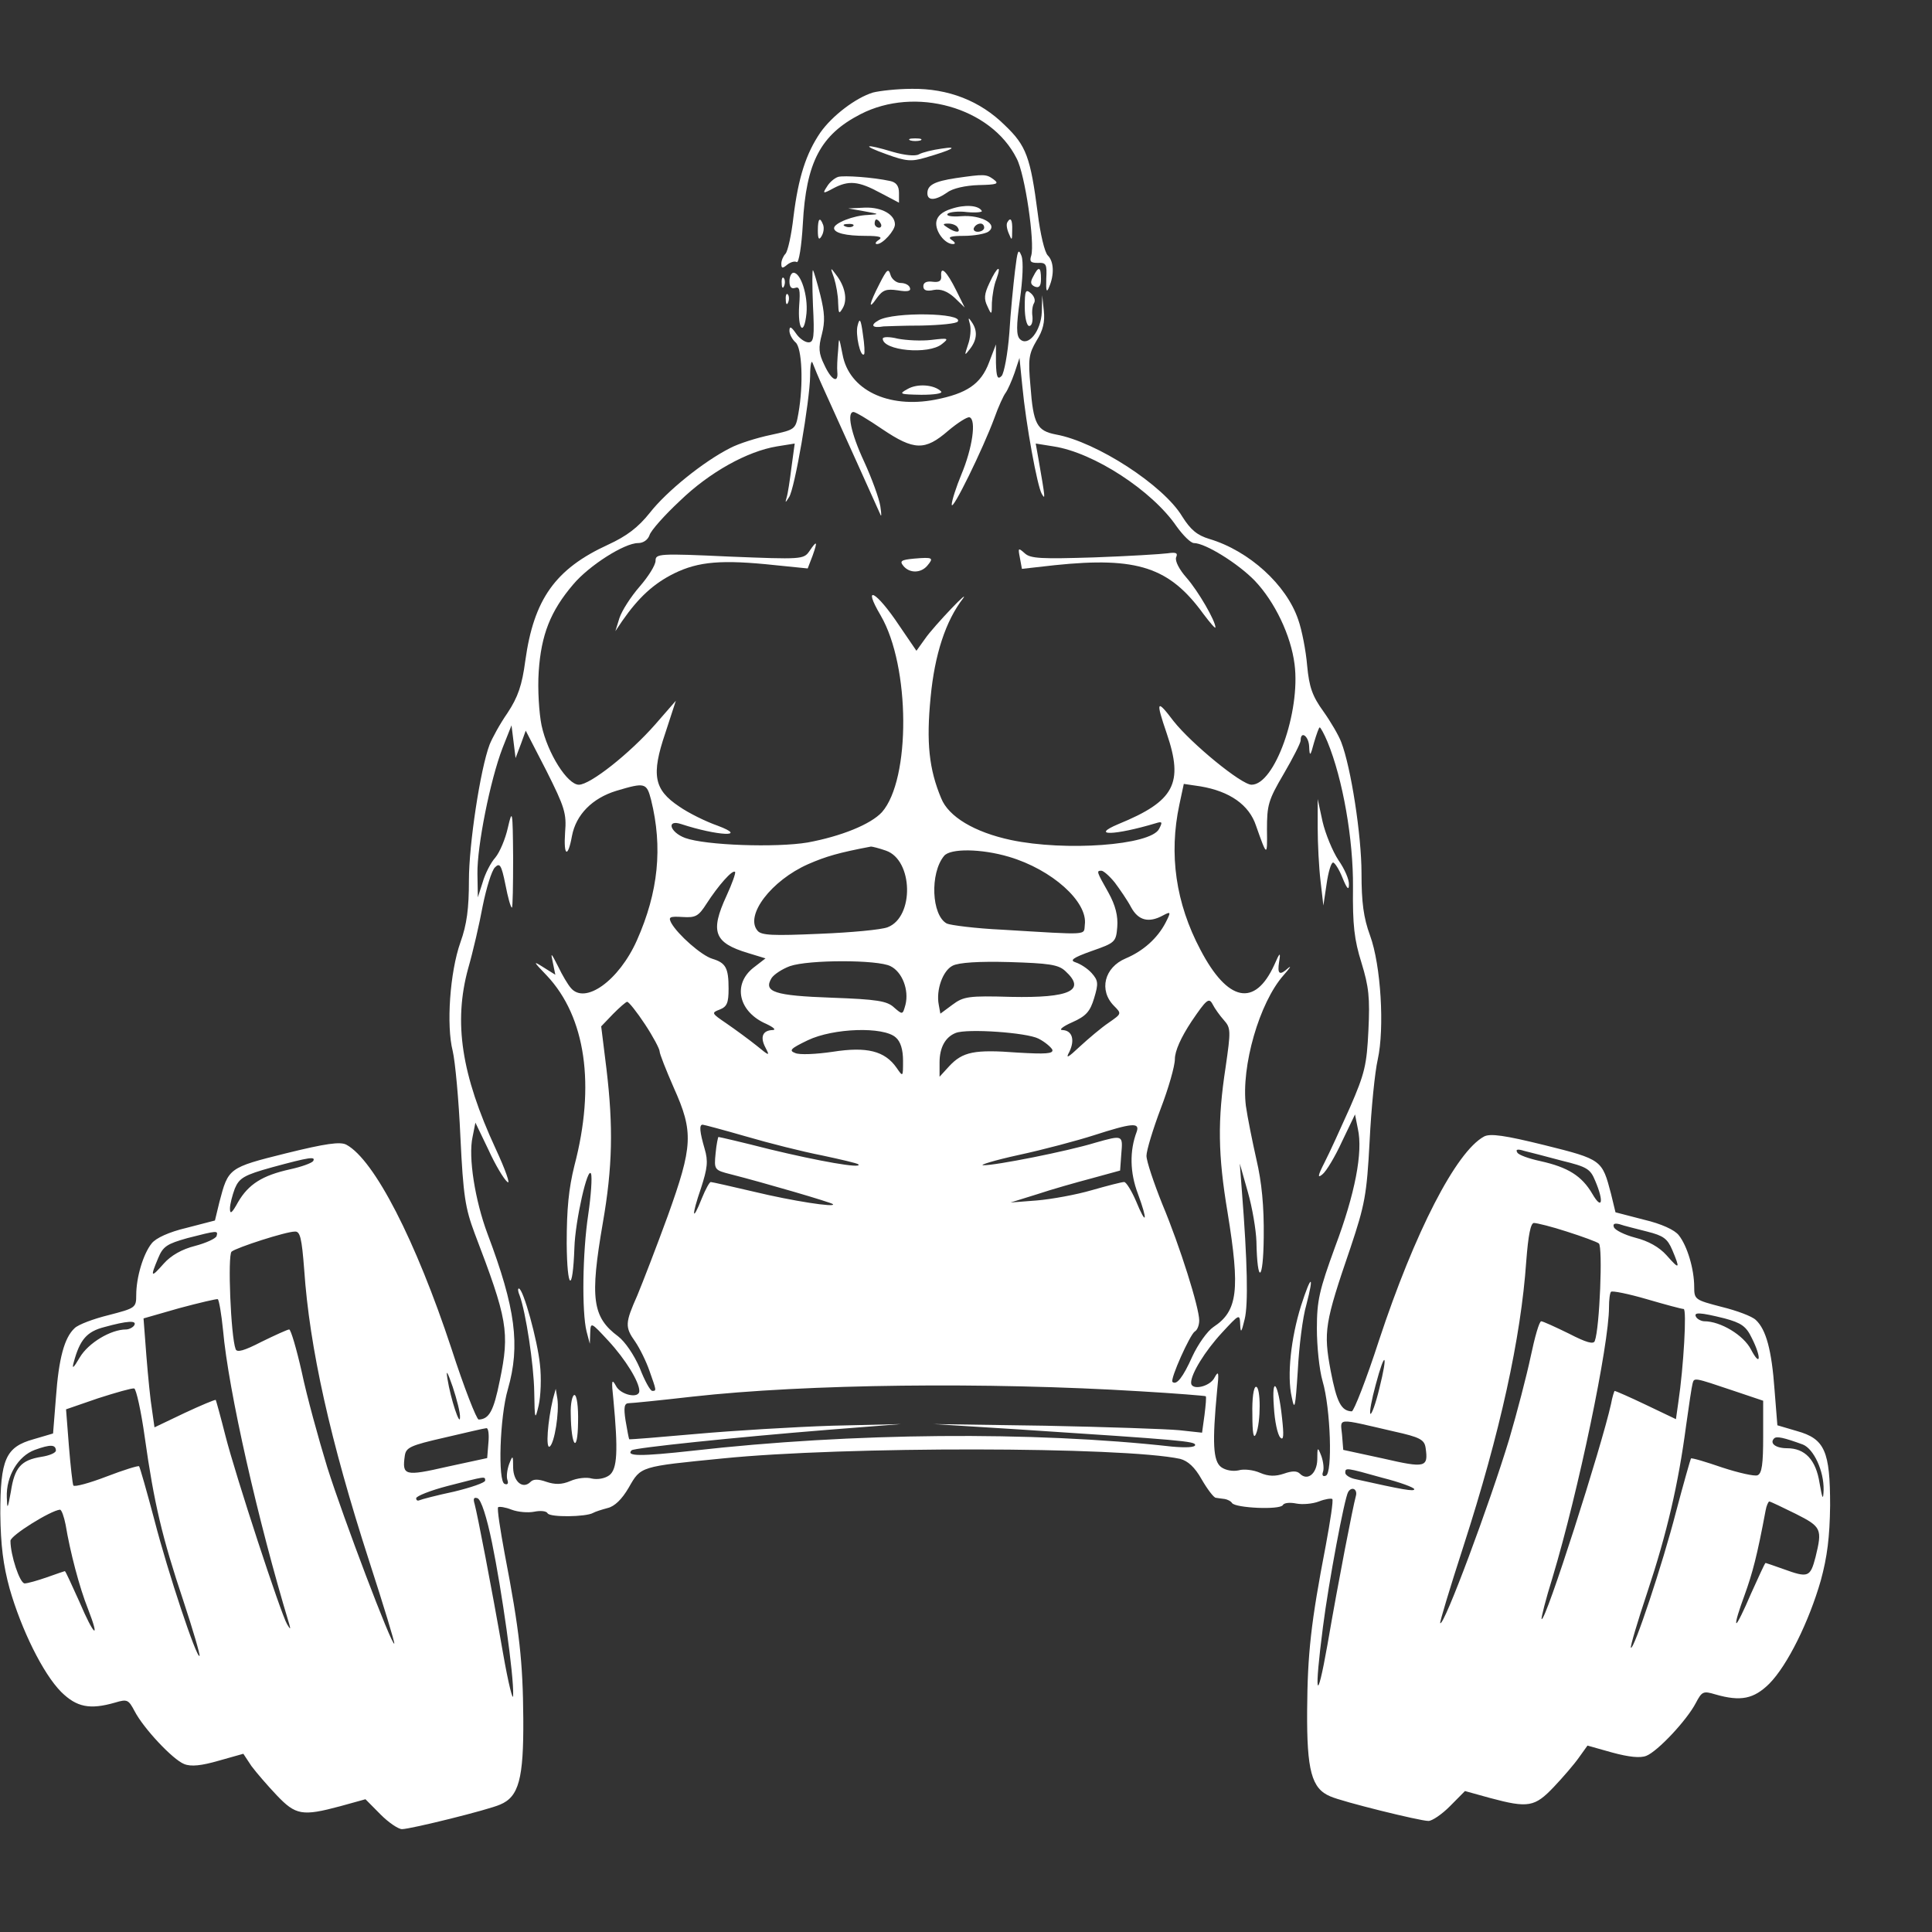 <?xml version="1.0" encoding="utf-8"?>
<svg version="1.0" width="500pt" height="500pt" viewBox="0 0 500 500" preserveAspectRatio="xMidYMid meet" xmlns="http://www.w3.org/2000/svg">
  <rect x="0" y="0" width="500" height="500" fill="#333333" stroke="none"/>
  <g transform="matrix(0.105, 0, 0, -0.106, -25.643, 518.963)" fill="#000000" stroke="none" style="">
    <path d="M2396 4670 c-43 -13 -101 -57 -130 -98 -35 -51 -54 -109 -66 -205 -5 -44 -14 -85 -20 -91 -5 -5 -10 -16 -10 -24 0 -12 3 -12 15 -2 8 6 18 9 23 6 5 -3 12 39 15 93 8 151 44 218 142 268 135 69 322 17 385 -108 21 -39 45 -206 36 -237 -5 -15 -1 -18 16 -18 21 1 23 -3 21 -39 -1 -30 1 -35 7 -20 13 30 12 62 -3 77 -8 7 -19 54 -25 103 -18 137 -28 165 -81 215 -61 60 -140 90 -229 89 -37 0 -80 -5 -96 -9z" style="fill: rgb(255, 255, 255);"/>
    <path d="M2488 4553 c6 -2 18 -2 25 0 6 3 1 5 -13 5 -14 0 -19 -2 -12 -5z" style="fill: rgb(255, 255, 255);"/>
    <path d="M2430 4519 c47 -17 61 -18 95 -8 66 19 85 29 40 22 -22 -3 -47 -9 -56 -14 -9 -5 -36 -2 -64 6 -70 21 -80 17 -15 -6z" style="fill: rgb(255, 255, 255);"/>
    <path d="M2310 4464 c-9 -3 -21 -13 -27 -23 -12 -18 -11 -19 15 -5 38 20 62 18 116 -11 l46 -24 0 24 c0 17 -7 26 -22 29 -42 9 -113 14 -128 10z" style="fill: rgb(255, 255, 255);"/>
    <path d="M2600 4461 c-53 -8 -70 -17 -70 -37 0 -19 20 -18 49 2 13 10 45 17 77 18 46 1 52 3 37 14 -18 13 -23 13 -93 3z" style="fill: rgb(255, 255, 255);"/>
    <path d="M2589 4386 c-23 -7 -35 -18 -37 -32 -3 -23 21 -54 41 -54 7 0 6 4 -3 10 -11 7 -3 10 30 10 25 0 52 5 60 10 26 18 -17 42 -67 38 -24 -2 -38 1 -33 6 4 4 26 7 48 4 22 -2 39 0 36 3 -8 14 -42 16 -75 5z m16 -46 c8 -13 -5 -13 -25 0 -13 8 -13 10 2 10 9 0 20 -4 23 -10z m65 0 c0 -5 -7 -10 -16 -10 -8 0 -12 5 -9 10 3 6 10 10 16 10 5 0 9 -4 9 -10z" style="fill: rgb(255, 255, 255);"/>
    <path d="M2375 4380 c38 -7 38 -7 8 -9 -35 -1 -83 -20 -83 -32 0 -12 29 -19 78 -19 34 0 43 -3 32 -10 -8 -5 -10 -10 -4 -10 14 0 44 33 44 48 0 24 -32 42 -73 41 l-42 -2 40 -7z m40 -30 c3 -5 1 -10 -4 -10 -6 0 -11 5 -11 10 0 6 2 10 4 10 3 0 8 -4 11 -10z m-68 -6 c-3 -3 -12 -4 -19 -1 -8 3 -5 6 6 6 11 1 17 -2 13 -5z" style="fill: rgb(255, 255, 255);"/>
    <path d="M2260 4333 c0 -21 3 -24 9 -14 5 8 7 20 4 28 -8 21 -13 15 -13 -14z" style="fill: rgb(255, 255, 255);"/>
    <path d="M2727 4353 c-3 -5 -1 -17 4 -28 7 -17 8 -17 8 8 1 27 -4 34 -12 20z" style="fill: rgb(255, 255, 255);"/>
    <path d="M2746 4235 c-4 -33 -11 -101 -14 -152 -4 -52 -13 -98 -19 -105 -10 -10 -13 -3 -14 32 l0 45 -17 -44 c-20 -53 -55 -76 -133 -91 -116 -22 -212 24 -228 110 -9 45 -9 45 -11 10 -2 -19 -3 -43 -2 -52 3 -30 -15 -20 -32 17 -14 28 -15 42 -6 75 8 31 7 52 -4 96 -8 31 -16 58 -18 60 -2 2 -2 -37 0 -86 4 -77 2 -90 -11 -90 -9 0 -23 10 -31 22 -12 17 -16 18 -16 6 0 -8 7 -21 15 -28 16 -13 20 -102 7 -174 -7 -39 -8 -39 -68 -52 -34 -7 -79 -21 -100 -32 -66 -33 -157 -106 -198 -158 -29 -36 -57 -57 -103 -78 -130 -59 -183 -133 -204 -283 -8 -60 -18 -89 -44 -128 -19 -27 -38 -62 -44 -77 -23 -60 -51 -244 -51 -331 0 -69 -5 -108 -21 -152 -26 -73 -35 -203 -19 -265 6 -25 15 -119 19 -210 7 -144 12 -174 35 -235 81 -210 87 -241 62 -360 -15 -74 -26 -94 -52 -95 -5 0 -36 78 -67 173 -88 264 -190 461 -259 498 -15 8 -51 3 -149 -21 -142 -35 -142 -36 -164 -119 l-11 -45 -70 -18 c-43 -10 -76 -25 -86 -38 -21 -26 -38 -83 -38 -126 0 -31 -2 -32 -68 -49 -37 -9 -75 -23 -84 -32 -25 -23 -39 -73 -46 -170 l-7 -87 -48 -14 c-69 -19 -82 -49 -82 -182 1 -77 7 -125 23 -183 29 -100 82 -207 127 -252 38 -37 70 -44 133 -26 30 9 33 7 48 -21 22 -42 94 -118 122 -129 17 -7 43 -4 85 8 l61 17 20 -30 c12 -16 40 -48 62 -71 47 -49 63 -52 157 -27 l62 17 37 -37 c20 -20 44 -36 53 -36 21 0 213 47 242 60 46 19 58 63 57 210 -1 138 -9 213 -46 403 -11 59 -19 110 -16 113 3 2 18 0 33 -6 16 -6 41 -8 56 -5 15 3 30 2 33 -4 6 -10 94 -9 112 1 5 3 21 8 36 12 17 4 35 21 52 50 30 52 27 51 231 71 298 30 987 29 1128 -1 19 -5 36 -20 53 -50 14 -24 30 -45 35 -45 5 -1 15 -2 22 -3 6 -1 15 -5 18 -10 9 -12 117 -17 125 -5 3 6 18 7 33 4 15 -3 40 -1 56 5 15 6 30 8 33 6 3 -3 -5 -54 -16 -113 -37 -190 -45 -265 -46 -403 -1 -147 11 -191 57 -210 29 -13 221 -60 242 -60 9 0 33 16 53 36 l37 37 62 -17 c94 -25 110 -22 157 27 22 23 50 55 62 72 l21 29 61 -17 c41 -11 69 -14 84 -8 28 11 100 87 122 129 15 28 18 30 48 21 63 -18 95 -11 133 26 45 45 98 152 127 252 16 58 22 106 23 183 0 133 -13 163 -82 182 l-48 14 -7 87 c-7 97 -21 147 -46 170 -9 9 -47 23 -84 32 -66 17 -68 18 -68 49 0 43 -17 100 -38 126 -10 13 -43 28 -86 38 l-70 18 -11 45 c-22 83 -22 84 -164 119 -98 24 -134 29 -149 21 -69 -37 -171 -234 -259 -498 -31 -95 -62 -173 -67 -173 -26 1 -37 22 -52 99 -18 96 -15 116 49 301 35 104 40 128 47 260 4 80 13 169 20 199 17 76 8 230 -19 303 -16 43 -21 81 -21 152 0 92 -26 259 -50 320 -6 16 -26 50 -44 75 -27 37 -35 59 -40 112 -3 36 -13 87 -22 112 -29 85 -121 168 -219 197 -30 9 -46 22 -67 55 -46 76 -211 182 -311 200 -47 9 -56 25 -63 119 -6 65 -4 78 15 110 16 25 21 46 18 73 l-4 38 -1 -41 c-2 -47 -34 -86 -54 -66 -9 9 -9 32 0 96 7 50 9 93 4 107 -8 20 -10 13 -16 -36z m-471 -290 c37 -81 132 -289 139 -305 3 -8 3 1 0 20 -3 19 -21 68 -40 109 -33 70 -43 121 -26 121 5 0 37 -19 71 -42 78 -52 105 -53 162 -4 24 20 48 35 53 33 17 -6 7 -75 -20 -139 -13 -31 -24 -65 -24 -74 0 -20 77 136 105 211 10 28 23 56 28 62 5 7 15 29 22 49 l12 36 7 -69 c9 -94 37 -245 48 -263 9 -15 9 -13 -8 84 l-7 39 44 -7 c99 -15 243 -108 303 -195 16 -22 35 -41 43 -41 28 0 109 -50 150 -92 49 -51 89 -133 98 -204 15 -116 -49 -294 -106 -294 -25 0 -148 100 -192 155 -42 55 -45 51 -17 -30 42 -122 19 -165 -119 -221 -72 -30 -9 -28 92 2 16 5 17 3 8 -14 -21 -40 -231 -55 -365 -27 -90 19 -154 57 -172 102 -30 71 -37 136 -26 247 10 104 37 186 80 241 8 11 -5 0 -29 -25 -24 -25 -54 -58 -65 -74 l-21 -29 -42 61 c-57 85 -93 104 -46 25 73 -124 74 -400 3 -480 -28 -30 -101 -59 -183 -74 -78 -13 -252 -7 -302 11 -38 14 -47 46 -10 34 89 -29 168 -33 90 -4 -29 10 -72 31 -95 47 -62 41 -69 77 -34 179 l26 79 -51 -58 c-63 -71 -160 -147 -188 -147 -28 0 -77 76 -92 145 -6 29 -10 88 -7 131 6 90 29 148 85 213 39 46 126 101 160 101 13 0 24 8 28 19 3 11 37 49 75 84 73 70 166 121 239 133 l44 7 -8 -58 c-4 -32 -9 -65 -12 -74 -4 -14 -3 -13 6 1 14 20 51 234 52 296 0 26 3 40 6 32 3 -8 15 -37 28 -65z m-747 -866 l12 33 51 -98 c45 -89 50 -104 46 -151 -4 -58 7 -63 17 -8 10 52 50 92 109 110 71 21 75 20 86 -22 29 -116 18 -225 -35 -343 -44 -98 -128 -158 -163 -116 -7 8 -21 31 -31 52 -18 35 -19 36 -13 9 l6 -29 -29 18 c-27 17 -26 15 8 -20 96 -101 120 -268 68 -464 -14 -56 -19 -105 -19 -190 1 -115 15 -123 19 -10 2 65 33 201 41 180 3 -8 0 -53 -7 -100 -14 -92 -16 -237 -4 -285 l8 -30 1 27 c1 27 2 26 45 -20 42 -45 76 -100 76 -122 0 -20 -47 -10 -58 13 -10 18 -11 12 -6 -33 12 -126 10 -171 -10 -186 -11 -8 -29 -11 -43 -8 -13 4 -37 1 -53 -6 -21 -9 -38 -9 -59 -2 -20 7 -32 7 -39 0 -19 -19 -42 0 -43 34 0 32 -1 32 -10 9 -5 -14 -7 -31 -4 -39 3 -8 0 -12 -7 -9 -17 5 -12 164 8 231 31 107 19 198 -50 379 -31 82 -48 188 -37 237 l7 35 32 -66 c17 -37 38 -72 47 -79 8 -7 -5 30 -29 81 -85 182 -104 309 -68 440 12 41 28 110 36 153 9 44 22 86 30 94 12 12 16 7 26 -42 6 -31 13 -56 16 -56 2 0 3 55 3 123 -1 115 -2 119 -13 72 -6 -27 -20 -60 -31 -73 -11 -12 -25 -39 -31 -60 l-12 -37 -1 58 c-1 66 31 227 62 307 l22 55 5 -40 5 -40 13 34z m1988 6 c38 -91 64 -239 63 -355 -1 -93 3 -128 21 -185 18 -58 21 -85 17 -165 -4 -84 -9 -105 -45 -187 -23 -51 -51 -112 -63 -135 -17 -33 -18 -40 -5 -29 9 7 31 43 48 80 l32 66 7 -35 c13 -57 -7 -159 -56 -288 -39 -106 -45 -131 -45 -200 0 -43 6 -101 14 -128 20 -67 25 -226 8 -231 -7 -3 -10 1 -7 9 3 8 1 25 -4 39 -9 23 -10 23 -10 -9 -1 -34 -24 -53 -43 -34 -7 7 -19 7 -39 0 -21 -7 -38 -7 -59 2 -16 7 -40 10 -53 6 -14 -3 -32 0 -43 8 -20 15 -22 60 -10 186 5 45 4 51 -6 33 -11 -23 -58 -33 -58 -13 0 22 34 77 76 122 43 46 44 47 45 20 1 -22 3 -20 11 13 9 36 7 139 -7 315 l-5 65 20 -70 c11 -38 20 -92 21 -120 2 -107 17 -99 18 10 1 76 -5 135 -18 190 -10 44 -22 103 -26 131 -12 96 33 252 93 319 15 17 20 24 12 18 -22 -20 -28 -16 -23 15 4 24 2 24 -12 -8 -48 -104 -115 -90 -182 37 -61 114 -78 233 -52 354 l11 51 41 -6 c72 -12 120 -45 137 -96 27 -76 28 -77 27 -10 0 60 3 72 41 136 23 39 42 76 42 82 0 25 20 11 21 -15 1 -25 3 -24 12 10 6 20 12 37 14 37 2 0 11 -16 19 -35z m-1088 -266 c67 -23 70 -162 4 -187 -15 -6 -91 -13 -168 -16 -115 -5 -144 -4 -153 8 -31 37 34 122 125 162 44 19 75 28 155 43 3 0 20 -4 37 -10z m303 -15 c106 -31 195 -110 187 -166 -3 -26 15 -25 -203 -12 -66 3 -128 11 -137 15 -38 20 -42 123 -7 165 15 19 92 18 160 -2z m-696 -95 c-41 -88 -31 -115 53 -140 l43 -13 -30 -23 c-52 -41 -36 -108 32 -137 19 -9 25 -15 15 -15 -24 -1 -31 -17 -17 -43 11 -21 10 -21 -22 5 -19 15 -52 39 -74 54 -37 25 -38 26 -17 34 18 7 22 16 22 51 0 51 -7 63 -40 73 -27 8 -85 59 -101 87 -8 15 -5 17 28 15 32 -2 39 2 59 33 28 43 64 84 70 77 2 -2 -7 -28 -21 -58z m957 32 c12 -16 31 -43 40 -60 18 -33 44 -39 79 -20 19 10 20 9 6 -18 -20 -38 -55 -69 -98 -87 -53 -22 -67 -78 -29 -116 19 -19 19 -19 -13 -41 -18 -12 -49 -38 -71 -58 -30 -28 -36 -31 -26 -13 14 29 7 52 -17 53 -10 0 1 9 24 19 34 15 44 26 54 59 11 36 10 43 -6 61 -10 11 -27 22 -39 26 -16 5 -9 11 39 28 58 20 60 22 63 59 2 26 -4 52 -22 84 -29 51 -30 53 -17 53 5 0 20 -13 33 -29z m-553 -204 c29 -14 46 -58 37 -94 -7 -25 -7 -25 -28 -7 -17 16 -42 20 -154 24 -141 5 -169 14 -148 48 6 9 26 22 45 29 46 16 217 16 248 0z m431 -12 c52 -47 12 -66 -134 -63 -104 3 -117 1 -144 -19 l-30 -22 -4 22 c-7 36 10 83 34 95 15 8 66 11 140 9 97 -3 121 -6 138 -22z m391 -120 c17 -19 17 -26 4 -115 -20 -129 -19 -213 5 -355 31 -189 25 -240 -35 -279 -15 -10 -38 -42 -52 -72 -23 -51 -39 -71 -49 -62 -6 7 43 115 55 123 6 3 11 15 11 27 0 31 -47 180 -91 284 -21 52 -39 105 -39 118 0 13 16 65 35 115 19 49 35 104 35 121 0 20 15 53 41 92 37 54 43 59 52 42 5 -10 18 -28 28 -39z m-1427 -10 c20 -30 36 -60 36 -66 0 -6 16 -46 35 -89 49 -108 47 -142 -15 -313 -28 -76 -62 -163 -75 -194 -30 -67 -31 -77 -5 -113 11 -16 27 -48 35 -71 17 -48 18 -49 7 -49 -5 0 -19 25 -31 56 -14 32 -36 64 -53 77 -64 47 -70 93 -38 277 24 136 26 235 9 376 l-13 104 29 30 c16 16 32 30 35 30 4 0 24 -25 44 -55z m618 -32 c12 -10 18 -30 18 -57 0 -40 0 -40 -16 -17 -29 41 -73 52 -157 39 -41 -6 -83 -8 -93 -3 -16 6 -11 11 31 31 63 30 187 34 217 7z m352 -3 c16 -8 31 -21 34 -27 3 -10 -17 -11 -86 -7 -106 8 -135 2 -168 -33 l-24 -26 0 35 c0 36 14 62 40 72 28 11 175 1 204 -14z m-720 -239 c55 -16 139 -37 186 -46 47 -10 87 -19 90 -22 10 -11 -98 8 -219 37 -67 17 -124 30 -126 30 -1 0 -5 -18 -7 -40 -4 -40 -3 -41 37 -51 83 -21 249 -69 252 -73 9 -9 -101 8 -193 30 -56 13 -105 24 -108 24 -3 0 -13 -18 -22 -40 -24 -60 -26 -44 -2 25 16 49 18 66 9 96 -12 41 -14 59 -5 59 3 0 52 -13 108 -29z m962 12 c-18 -47 -17 -100 3 -152 25 -67 21 -80 -5 -17 -11 25 -24 46 -29 46 -6 0 -41 -9 -80 -20 -38 -11 -99 -22 -135 -25 l-65 -5 65 20 c36 12 97 29 135 39 l70 19 3 41 c4 46 4 46 -64 27 -69 -21 -248 -56 -276 -55 -12 0 27 12 87 25 61 13 144 35 185 48 94 30 114 32 106 9z m1048 -71 c62 -15 70 -20 82 -49 22 -51 17 -73 -7 -32 -26 44 -60 65 -128 80 -28 6 -54 15 -57 21 -5 8 1 9 17 4 13 -3 55 -14 93 -24z m-3078 -1 c-4 -5 -29 -14 -57 -20 -68 -15 -102 -36 -128 -80 -15 -27 -20 -31 -20 -16 0 11 6 33 12 49 11 26 23 33 92 52 93 25 108 27 101 15z m3090 -172 c38 -12 74 -25 79 -29 10 -8 2 -207 -10 -238 -3 -9 -21 -4 -64 18 -33 16 -64 30 -68 30 -5 0 -16 -39 -26 -86 -10 -47 -34 -138 -53 -202 -48 -157 -161 -458 -170 -449 -2 1 24 86 57 187 91 279 142 510 155 696 5 65 11 94 19 94 7 0 44 -9 81 -21z m198 0 c40 -10 50 -17 62 -45 20 -47 18 -49 -14 -13 -18 20 -45 35 -77 43 -27 7 -51 19 -53 26 -3 8 2 10 14 7 11 -4 41 -11 68 -18z m-3526 -11 c-2 -6 -26 -17 -53 -24 -32 -8 -59 -23 -77 -43 -32 -36 -34 -34 -14 13 12 29 22 35 72 49 75 19 76 19 72 5z m216 -82 c13 -190 64 -417 160 -711 36 -110 64 -201 62 -202 -6 -6 -125 305 -165 430 -22 71 -51 176 -63 233 -13 57 -27 104 -31 104 -4 0 -35 -14 -68 -30 -43 -22 -61 -27 -64 -18 -12 31 -20 230 -10 238 12 10 134 49 156 49 13 1 17 -16 23 -93z m3400 -96 c8 0 0 -141 -13 -227 l-6 -42 -74 35 c-40 19 -75 34 -77 34 -1 0 -6 -15 -9 -32 -23 -103 -162 -534 -171 -525 -2 1 10 48 27 102 64 211 139 568 139 659 0 18 2 35 5 38 3 3 43 -5 88 -18 45 -13 86 -24 91 -24z m-3600 -52 c13 -146 86 -465 163 -717 4 -14 3 -14 -5 -1 -15 24 -128 366 -152 460 -12 47 -23 86 -24 88 -2 1 -36 -13 -77 -32 l-74 -35 -6 42 c-4 23 -10 83 -14 133 l-7 91 88 25 c49 13 92 23 95 22 3 -2 9 -36 13 -76z m3701 29 c41 -11 53 -19 67 -48 24 -47 22 -73 -2 -28 -18 35 -75 69 -115 69 -7 0 -17 5 -20 10 -8 13 9 12 70 -3z m-3920 -17 c-3 -5 -13 -10 -20 -10 -38 0 -93 -33 -114 -68 -16 -27 -20 -30 -15 -12 15 55 32 75 76 86 55 15 81 17 73 4z m3069 -154 c-9 -37 -19 -64 -22 -62 -3 3 3 35 13 71 23 86 31 78 9 -9z m-2266 -71 c0 -23 -23 45 -31 95 -4 24 0 17 13 -20 10 -30 19 -64 18 -75z m3140 65 l72 -24 0 -88 c0 -66 -3 -90 -14 -94 -7 -3 -47 6 -87 19 -41 14 -75 24 -77 22 -1 -1 -18 -60 -37 -131 -33 -127 -104 -338 -111 -331 -2 2 16 63 41 137 48 143 76 263 95 405 7 50 14 96 16 103 4 15 3 15 102 -18z m-1463 -1 c87 -5 160 -11 161 -12 2 -1 0 -22 -3 -46 l-6 -43 -56 6 c-31 3 -180 8 -331 11 l-275 4 210 -13 c402 -26 435 -29 435 -38 0 -6 -23 -7 -57 -4 -343 38 -790 34 -1181 -10 -128 -14 -166 -14 -151 1 6 6 258 32 484 50 l180 14 -170 -4 c-93 -3 -244 -12 -334 -20 -90 -8 -165 -14 -166 -13 -1 2 -5 22 -9 46 -5 32 -3 42 8 42 7 0 78 7 157 16 281 31 726 36 1104 13z m-2454 -112 c23 -162 43 -245 95 -399 24 -72 42 -133 40 -135 -7 -7 -78 204 -111 331 -19 71 -36 130 -38 132 -2 2 -38 -9 -80 -25 -42 -16 -79 -26 -82 -22 -2 4 -7 48 -11 97 l-7 89 79 27 c44 14 83 25 89 24 5 -2 17 -55 26 -119z m3079 14 c64 -14 75 -20 78 -40 7 -48 0 -50 -105 -26 l-98 21 -3 37 c-4 42 -16 41 128 8z m-2232 -28 l-3 -37 -98 -21 c-106 -24 -112 -22 -105 27 3 20 14 25 98 44 52 12 99 23 103 23 5 1 7 -16 5 -36z m3240 -4 c27 -11 52 -65 51 -111 -1 -26 -3 -23 -10 17 -9 57 -36 85 -80 85 -28 0 -44 12 -32 24 6 6 24 2 71 -15z m-4306 -14 c1 -6 -16 -13 -36 -16 -50 -8 -66 -26 -75 -85 -8 -43 -9 -45 -10 -14 -2 52 28 101 69 116 39 14 51 13 52 -1z m3269 -67 c44 -11 79 -24 79 -28 0 -6 -25 -2 -147 25 -13 3 -23 10 -23 15 0 13 1 13 91 -12z m-2211 -7 c0 -5 -35 -17 -77 -27 -43 -9 -81 -19 -85 -21 -5 -2 -8 0 -8 5 0 5 35 19 78 30 94 24 92 24 92 13z m2146 -38 c-7 -25 -42 -202 -70 -363 -27 -151 -33 -124 -11 44 14 109 53 314 62 329 9 15 24 7 19 -10z m-2129 -114 c24 -116 54 -324 52 -372 0 -18 -12 29 -25 103 -29 165 -63 338 -70 364 -4 13 -2 17 7 14 9 -3 23 -46 36 -109z m3213 71 c64 -32 66 -37 49 -106 -13 -49 -18 -51 -79 -29 -23 8 -43 15 -44 15 -2 0 -17 -34 -36 -75 -18 -42 -34 -74 -36 -72 -3 2 7 33 20 68 20 55 31 96 52 207 2 12 7 22 9 22 3 0 32 -14 65 -30z m-4264 -27 c11 -66 34 -153 55 -205 31 -79 15 -67 -21 17 -19 41 -34 75 -36 75 -1 0 -21 -7 -44 -15 -23 -8 -48 -15 -55 -15 -12 0 -35 69 -35 104 0 13 99 74 122 76 4 0 10 -17 14 -37z" style="fill: rgb(255, 255, 255);"/>
    <path d="M2239 3550 c-14 -20 -20 -20 -197 -13 -173 8 -182 7 -182 -10 0 -11 -18 -39 -39 -63 -22 -25 -44 -59 -50 -77 l-10 -32 17 25 c40 57 77 91 128 116 60 29 117 34 249 20 l80 -8 12 31 c13 36 11 39 -8 11z" style="fill: rgb(255, 255, 255);"/>
    <path d="M2758 3534 l5 -27 81 9 c204 21 283 -5 367 -120 16 -21 29 -36 29 -32 0 16 -42 88 -71 121 -18 20 -29 41 -26 50 5 11 0 13 -21 10 -15 -2 -96 -7 -181 -10 -130 -4 -157 -3 -171 10 -16 14 -17 14 -12 -11z" style="fill: rgb(255, 255, 255);"/>
    <path d="M2497 3532 c-32 -3 -36 -6 -26 -18 15 -18 43 -18 59 1 16 19 14 21 -33 17z" style="fill: rgb(255, 255, 255);"/>
    <path d="M1525 1733 c15 -40 35 -169 36 -236 1 -68 2 -70 11 -32 5 22 7 67 3 100 -6 58 -41 185 -52 185 -3 0 -2 -8 2 -17z" style="fill: rgb(255, 255, 255);"/>
    <path d="M1607 1480 c-13 -55 -18 -122 -8 -116 12 8 24 84 19 117 l-4 24 -7 -25z" style="fill: rgb(255, 255, 255);"/>
    <path d="M1651 1443 c1 -80 17 -98 18 -20 1 38 -3 67 -9 67 -5 0 -10 -21 -9 -47z" style="fill: rgb(255, 255, 255);"/>
    <path d="M3492 2875 c0 -38 3 -97 7 -130 l7 -60 8 53 c4 28 11 52 16 52 4 0 15 -17 23 -37 11 -27 16 -32 16 -17 1 12 -11 39 -26 60 -14 21 -32 64 -39 94 l-12 55 0 -70z" style="fill: rgb(255, 255, 255);"/>
    <path d="M3451 1708 c-25 -79 -35 -171 -23 -223 7 -35 9 -27 15 65 3 58 12 130 21 160 20 76 12 75 -13 -2z" style="fill: rgb(255, 255, 255);"/>
    <path d="M3384 1461 c2 -35 9 -68 16 -75 8 -8 9 5 4 49 -9 85 -26 107 -20 26z" style="fill: rgb(255, 255, 255);"/>
    <path d="M3331 1443 c0 -47 3 -62 9 -48 12 28 12 115 0 115 -6 0 -10 -29 -9 -67z" style="fill: rgb(255, 255, 255);"/>
    <path d="M2300 4217 c5 -16 10 -43 10 -60 1 -27 2 -29 11 -14 13 21 6 54 -16 82 -14 19 -15 19 -5 -8z" style="fill: rgb(255, 255, 255);"/>
    <path d="M2412 4203 c-26 -50 -29 -67 -6 -34 14 19 23 22 51 18 24 -4 33 -2 30 6 -2 7 -12 12 -23 12 -10 0 -22 9 -25 20 -5 17 -9 13 -27 -22z" style="fill: rgb(255, 255, 255);"/>
    <path d="M2564 4222 c1 -12 -5 -16 -21 -14 -15 2 -23 -2 -23 -11 0 -10 8 -13 26 -9 17 3 33 -3 51 -19 l25 -24 -21 42 c-23 46 -39 62 -37 35z" style="fill: rgb(255, 255, 255);"/>
    <path d="M2683 4205 c-13 -27 -14 -39 -5 -57 10 -22 11 -22 11 9 1 17 5 43 11 57 14 38 2 32 -17 -9z" style="fill: rgb(255, 255, 255);"/>
    <path d="M2791 4221 c-8 -14 -7 -20 4 -25 11 -4 15 2 15 19 0 30 -6 32 -19 6z" style="fill: rgb(255, 255, 255);"/>
    <path d="M2190 4209 c0 -14 5 -19 14 -16 11 4 13 -5 10 -43 -4 -59 12 -77 18 -19 4 43 -14 99 -32 99 -5 0 -10 -9 -10 -21z" style="fill: rgb(255, 255, 255);"/>
    <path d="M2171 4204 c0 -11 3 -14 6 -6 3 7 2 16 -1 19 -3 4 -6 -2 -5 -13z" style="fill: rgb(255, 255, 255);"/>
    <path d="M2770 4146 c0 -26 5 -46 11 -46 6 0 9 10 8 23 -2 12 0 27 4 33 4 7 0 17 -8 24 -13 11 -15 6 -15 -34z" style="fill: rgb(255, 255, 255);"/>
    <path d="M2181 4164 c0 -11 3 -14 6 -6 3 7 2 16 -1 19 -3 4 -6 -2 -5 -13z" style="fill: rgb(255, 255, 255);"/>
    <path d="M2410 4114 c-22 -12 -16 -20 12 -15 4 0 46 2 93 2 47 1 88 5 90 10 14 21 -157 24 -195 3z" style="fill: rgb(255, 255, 255);"/>
    <path d="M2358 4101 c-6 -21 7 -79 16 -70 2 2 1 24 -3 49 -5 37 -8 41 -13 21z" style="fill: rgb(255, 255, 255);"/>
    <path d="M2635 4104 c3 -12 1 -34 -5 -50 -9 -27 -9 -28 5 -10 18 23 19 45 4 66 -8 12 -9 11 -4 -6z" style="fill: rgb(255, 255, 255);"/>
    <path d="M2420 4069 c0 -29 113 -40 146 -13 18 14 16 15 -26 10 -25 -3 -62 -1 -83 3 -20 5 -37 5 -37 0z" style="fill: rgb(255, 255, 255);"/>
    <path d="M2481 3946 c-22 -12 -20 -13 34 -14 31 0 53 3 49 8 -17 17 -59 20 -83 6z" style="fill: rgb(255, 255, 255);"/>
  </g>
</svg>